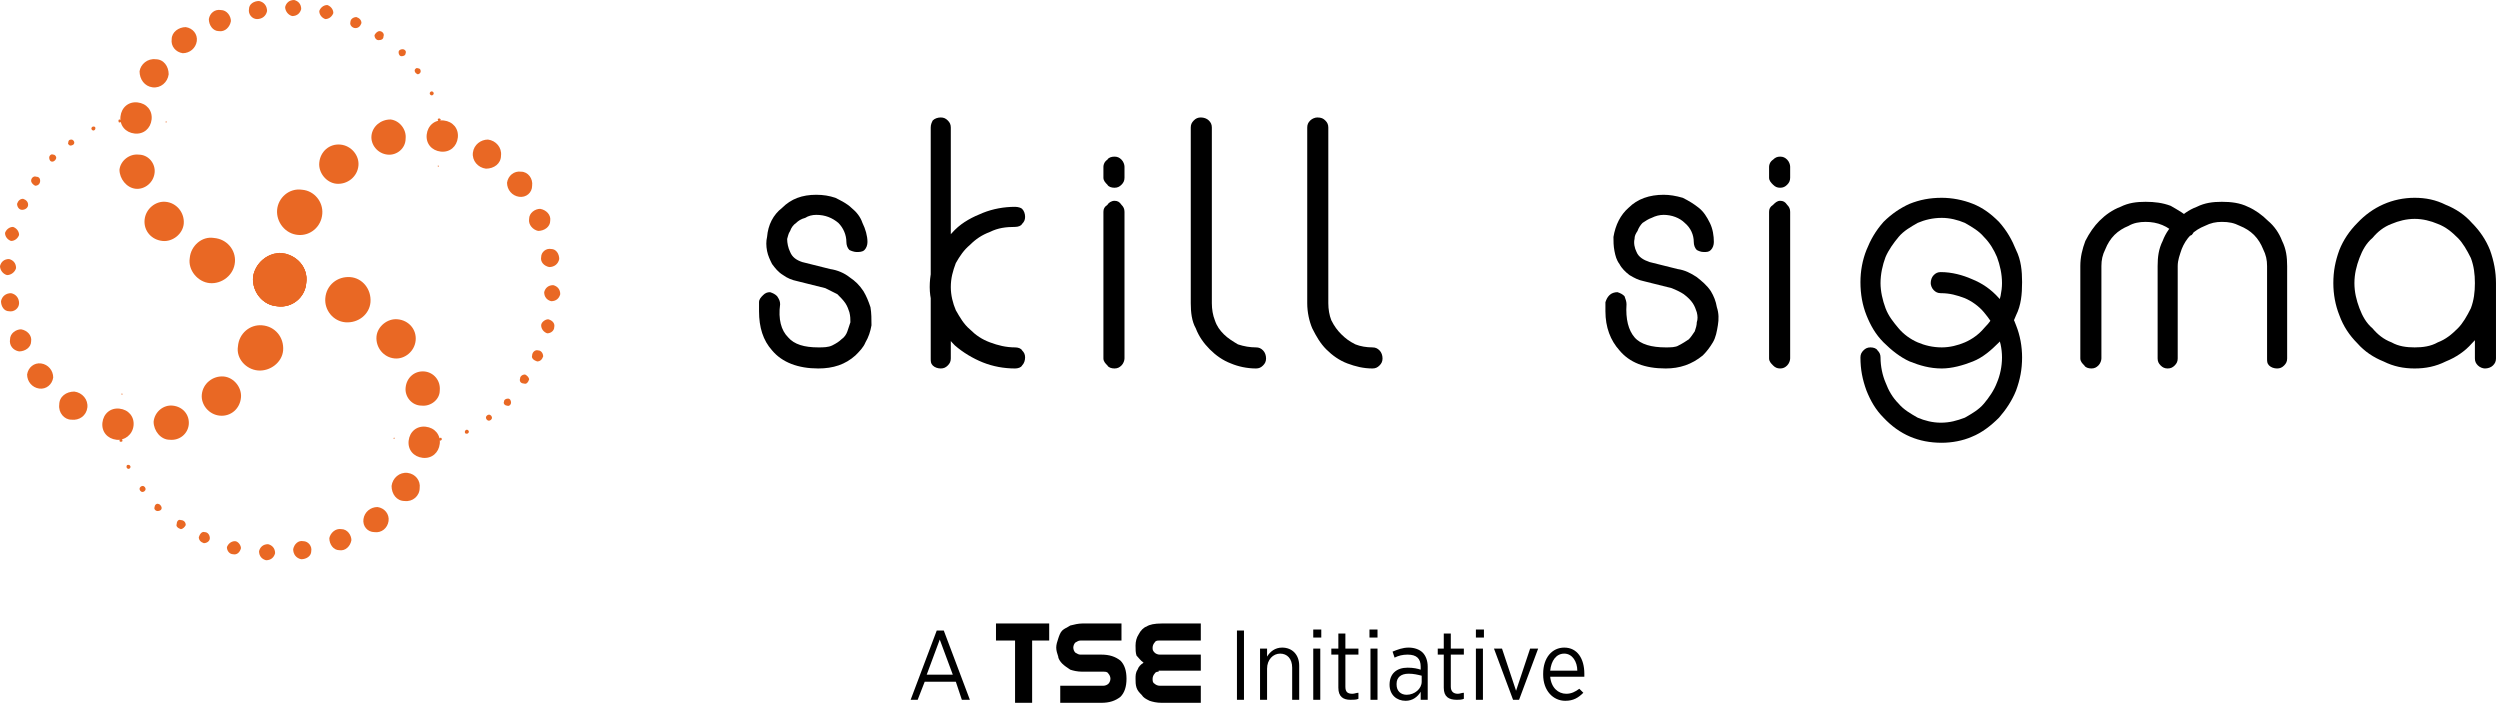 <svg width="249" height="70" viewBox="0 0 249 70" fill="none" xmlns="http://www.w3.org/2000/svg">
<g clip-path="url(#clip0_283_234)">
<path fill-rule="evenodd" clip-rule="evenodd" d="M 25.2 27.6 C 25.4 26.2 26.7 25.1 28.1 25.2 C 29.6 25.4 30.7 26.7 30.5 28.1 C 30.4 29.6 29.1 30.7 27.6 30.5 C 26.2 30.4 25.1 29.1 25.2 27.6 Z" fill="#e96824"/>
<path fill-rule="evenodd" clip-rule="evenodd" d="M 27.6 20.9 C 27.7 19.7 28.8 18.7 30.1 18.9 C 31.3 19 32.2 20.1 32.1 21.3 C 32 22.6 30.9 23.5 29.7 23.4 C 28.4 23.3 27.5 22.1 27.6 20.9 Z" fill="#e96824"/>
<path fill-rule="evenodd" clip-rule="evenodd" d="M 31.8 16.2 C 31.9 15.1 32.8 14.3 33.9 14.4 C 35 14.5 35.8 15.5 35.7 16.5 C 35.6 17.6 34.6 18.4 33.5 18.3 C 32.5 18.2 31.7 17.2 31.8 16.2 Z" fill="#e96824"/>
<path fill-rule="evenodd" clip-rule="evenodd" d="M 37 13.5 C 37.1 12.6 37.9 11.9 38.9 11.9 C 39.8 12 40.5 12.9 40.4 13.8 C 40.4 14.8 39.5 15.5 38.6 15.4 C 37.6 15.3 36.9 14.4 37 13.5 Z" fill="#e96824"/>
<path fill-rule="evenodd" clip-rule="evenodd" d="M 42.5 13.4 C 42.6 12.5 43.3 11.9 44.2 12 C 45.1 12.1 45.7 12.8 45.6 13.7 C 45.5 14.6 44.8 15.2 43.9 15.1 C 43 15 42.4 14.3 42.5 13.4 Z" fill="#e96824"/>
<path fill-rule="evenodd" clip-rule="evenodd" d="M 47.1 15.2 C 47.2 14.4 47.9 13.9 48.6 13.9 C 49.4 14 50 14.7 49.9 15.5 C 49.9 16.3 49.2 16.8 48.4 16.8 C 47.6 16.7 47 16 47.1 15.2 Z" fill="#e96824"/>
<path fill-rule="evenodd" clip-rule="evenodd" d="M 50.5 18.2 C 50.6 17.5 51.2 17 51.9 17.1 C 52.6 17.1 53.1 17.8 53 18.5 C 53 19.2 52.4 19.7 51.7 19.6 C 51 19.5 50.5 18.9 50.5 18.2 Z" fill="#e96824"/>
<path fill-rule="evenodd" clip-rule="evenodd" d="M 52.7 21.8 C 52.7 21.2 53.3 20.8 53.8 20.8 C 54.4 20.9 54.9 21.4 54.8 22 C 54.8 22.6 54.2 23 53.6 23 C 53.1 22.9 52.6 22.4 52.7 21.8 Z" fill="#e96824"/>
<path fill-rule="evenodd" clip-rule="evenodd" d="M 53.9 25.6 C 53.9 25.1 54.4 24.7 54.9 24.8 C 55.4 24.8 55.7 25.3 55.7 25.8 C 55.6 26.3 55.2 26.6 54.7 26.6 C 54.2 26.5 53.8 26.1 53.9 25.6 Z" fill="#e96824"/>
<path fill-rule="evenodd" clip-rule="evenodd" d="M 54.2 29.1 C 54.3 28.7 54.6 28.4 55.1 28.4 C 55.5 28.5 55.8 28.8 55.8 29.3 C 55.7 29.7 55.4 30 54.9 30 C 54.5 29.9 54.2 29.6 54.2 29.1 Z" fill="#e96824"/>
<path fill-rule="evenodd" clip-rule="evenodd" d="M 53.9 32.4 C 53.9 32.1 54.3 31.8 54.6 31.8 C 55 31.9 55.3 32.2 55.2 32.6 C 55.2 32.9 54.9 33.2 54.5 33.2 C 54.2 33.1 53.9 32.8 53.9 32.4 Z" fill="#e96824"/>
<path fill-rule="evenodd" clip-rule="evenodd" d="M 53 35.4 C 53 35.1 53.3 34.8 53.6 34.9 C 53.9 34.9 54.1 35.2 54.1 35.5 C 54 35.8 53.8 36 53.5 36 C 53.2 35.9 52.9 35.7 53 35.4 Z" fill="#e96824"/>
<path fill-rule="evenodd" clip-rule="evenodd" d="M 51.8 37.7 C 51.8 37.5 52 37.3 52.3 37.3 C 52.5 37.4 52.7 37.6 52.7 37.8 C 52.6 38.1 52.4 38.3 52.2 38.2 C 51.9 38.2 51.7 38 51.8 37.7 Z" fill="#e96824"/>
<path fill-rule="evenodd" clip-rule="evenodd" d="M 50.2 40 C 50.2 39.8 50.4 39.7 50.6 39.7 C 50.8 39.7 50.9 39.9 50.9 40.1 C 50.9 40.3 50.7 40.5 50.5 40.4 C 50.3 40.4 50.1 40.2 50.2 40 Z" fill="#e96824"/>
<path fill-rule="evenodd" clip-rule="evenodd" d="M 48.4 41.6 C 48.4 41.4 48.6 41.3 48.7 41.3 C 48.9 41.3 49 41.5 49 41.6 C 49 41.8 48.8 41.9 48.7 41.9 C 48.5 41.9 48.4 41.7 48.4 41.6 Z" fill="#e96824"/>
<path fill-rule="evenodd" clip-rule="evenodd" d="M 46.3 43 C 46.3 42.9 46.4 42.8 46.5 42.8 C 46.6 42.8 46.7 42.9 46.7 43 C 46.7 43.1 46.6 43.2 46.5 43.2 C 46.3 43.2 46.3 43.1 46.3 43 Z" fill="#e96824"/>
<path fill-rule="evenodd" clip-rule="evenodd" d="M 43.7 43.7 C 43.7 43.7 43.8 43.6 43.9 43.6 C 44 43.6 44 43.7 44 43.8 C 44 43.8 43.9 43.9 43.8 43.9 C 43.8 43.9 43.7 43.8 43.7 43.7 Z" fill="#e96824"/>
<path fill-rule="evenodd" clip-rule="evenodd" d="M 41.5 43.9 C 41.5 43.8 41.5 43.8 41.6 43.8 C 41.6 43.8 41.7 43.8 41.7 43.9 C 41.7 44 41.6 44 41.6 44 C 41.5 44 41.5 43.9 41.5 43.9 Z" fill="#e96824"/>
<path fill-rule="evenodd" clip-rule="evenodd" d="M 39.2 43.7 C 39.2 43.6 39.2 43.6 39.3 43.6 C 39.3 43.6 39.3 43.6 39.3 43.7 C 39.3 43.7 39.3 43.7 39.3 43.7 C 39.2 43.7 39.2 43.7 39.2 43.7 Z" fill="#e96824"/>
<path fill-rule="evenodd" clip-rule="evenodd" d="M 36.6 42.9 C 36.6 42.9 36.6 42.9 36.7 42.9 C 36.7 42.9 36.7 42.9 36.7 42.9 C 36.7 42.9 36.7 42.9 36.7 42.9 C 36.6 42.9 36.6 42.9 36.6 42.9 Z" fill="#e96824"/>
<path fill-rule="evenodd" clip-rule="evenodd" d="M 30.5 28.2 C 30.4 29.6 29.1 30.7 27.7 30.5 C 26.2 30.4 25.1 29.1 25.3 27.6 C 25.4 26.2 26.7 25.1 28.2 25.3 C 29.6 25.4 30.7 26.7 30.5 28.2 Z" fill="#e96824"/>
<path fill-rule="evenodd" clip-rule="evenodd" d="M 28.2 34.9 C 28.1 36.1 26.9 37 25.7 36.9 C 24.5 36.8 23.5 35.7 23.7 34.5 C 23.8 33.2 24.9 32.3 26.1 32.4 C 27.4 32.5 28.3 33.6 28.2 34.9 Z" fill="#e96824"/>
<path fill-rule="evenodd" clip-rule="evenodd" d="M 24 39.6 C 23.9 40.7 23 41.5 21.9 41.4 C 20.8 41.3 20 40.3 20.1 39.3 C 20.2 38.2 21.2 37.4 22.3 37.5 C 23.3 37.6 24.1 38.6 24 39.6 Z" fill="#e96824"/>
<path fill-rule="evenodd" clip-rule="evenodd" d="M 18.8 42.3 C 18.7 43.2 17.9 43.9 16.9 43.8 C 16 43.8 15.3 42.9 15.3 42 C 15.4 41 16.3 40.3 17.2 40.4 C 18.2 40.5 18.9 41.3 18.8 42.3 Z" fill="#e96824"/>
<path fill-rule="evenodd" clip-rule="evenodd" d="M 13.3 42.4 C 13.2 43.3 12.4 43.9 11.6 43.8 C 10.7 43.7 10.1 43 10.2 42.1 C 10.3 41.2 11 40.6 11.9 40.7 C 12.8 40.8 13.4 41.5 13.3 42.4 Z" fill="#e96824"/>
<path fill-rule="evenodd" clip-rule="evenodd" d="M 8.7 40.6 C 8.6 41.4 7.9 41.9 7.1 41.8 C 6.4 41.8 5.8 41.1 5.9 40.3 C 5.9 39.5 6.6 39 7.4 39 C 8.2 39.1 8.8 39.8 8.7 40.6 Z" fill="#e96824"/>
<path fill-rule="evenodd" clip-rule="evenodd" d="M 5.3 37.6 C 5.2 38.3 4.6 38.8 3.9 38.7 C 3.2 38.6 2.7 38 2.7 37.3 C 2.8 36.6 3.4 36.1 4.1 36.2 C 4.8 36.3 5.3 36.9 5.3 37.6 Z" fill="#e96824"/>
<path fill-rule="evenodd" clip-rule="evenodd" d="M 3.1 34 C 3.1 34.6 2.5 35 1.9 35 C 1.3 34.9 0.9 34.4 1 33.8 C 1 33.2 1.6 32.8 2.1 32.8 C 2.7 32.9 3.2 33.4 3.1 34 Z" fill="#e96824"/>
<path fill-rule="evenodd" clip-rule="evenodd" d="M 1.9 30.2 C 1.9 30.7 1.4 31.1 0.9 31 C 0.4 31 0.1 30.5 0.1 30 C 0.2 29.5 0.6 29.2 1.1 29.2 C 1.6 29.3 1.9 29.7 1.9 30.2 Z" fill="#e96824"/>
<path fill-rule="evenodd" clip-rule="evenodd" d="M 1.6 26.7 C 1.5 27.1 1.1 27.4 0.7 27.4 C 0.3 27.3 0 26.9 0 26.5 C 0.1 26.1 0.4 25.8 0.9 25.8 C 1.3 25.9 1.6 26.2 1.6 26.7 Z" fill="#e96824"/>
<path fill-rule="evenodd" clip-rule="evenodd" d="M 1.9 23.4 C 1.8 23.7 1.5 24 1.1 24 C 0.8 23.9 0.5 23.6 0.5 23.2 C 0.6 22.9 0.9 22.6 1.3 22.6 C 1.6 22.7 1.9 23 1.9 23.4 Z" fill="#e96824"/>
<path fill-rule="evenodd" clip-rule="evenodd" d="M 2.8 20.4 C 2.8 20.7 2.5 20.9 2.2 20.9 C 1.9 20.9 1.7 20.6 1.7 20.3 C 1.8 20 2 19.8 2.3 19.8 C 2.6 19.9 2.8 20.1 2.8 20.4 Z" fill="#e96824"/>
<path fill-rule="evenodd" clip-rule="evenodd" d="M 4 18 C 4 18.3 3.8 18.5 3.5 18.5 C 3.3 18.4 3.1 18.2 3.1 18 C 3.1 17.7 3.4 17.5 3.6 17.6 C 3.9 17.6 4 17.8 4 18 Z" fill="#e96824"/>
<path fill-rule="evenodd" clip-rule="evenodd" d="M 5.6 15.7 C 5.6 15.9 5.4 16.1 5.2 16.1 C 5 16.1 4.9 15.9 4.9 15.7 C 4.9 15.5 5.1 15.3 5.3 15.4 C 5.5 15.4 5.6 15.6 5.6 15.7 Z" fill="#e96824"/>
<path fill-rule="evenodd" clip-rule="evenodd" d="M 7.4 14.2 C 7.4 14.4 7.2 14.5 7 14.5 C 6.9 14.5 6.7 14.3 6.8 14.2 C 6.8 14 6.9 13.9 7.1 13.9 C 7.3 13.9 7.4 14.1 7.4 14.2 Z" fill="#e96824"/>
<path fill-rule="evenodd" clip-rule="evenodd" d="M 9.5 12.8 C 9.5 12.9 9.4 13 9.3 13 C 9.2 13 9.1 12.9 9.1 12.8 C 9.1 12.7 9.2 12.6 9.3 12.6 C 9.5 12.6 9.5 12.7 9.5 12.8 Z" fill="#e96824"/>
<path fill-rule="evenodd" clip-rule="evenodd" d="M 12.1 12.1 C 12.1 12.1 12 12.2 11.9 12.2 C 11.8 12.2 11.8 12.1 11.8 12 C 11.8 11.9 11.9 11.9 11.9 11.9 C 12 11.9 12.1 12 12.1 12.1 Z" fill="#e96824"/>
<path fill-rule="evenodd" clip-rule="evenodd" d="M 14.3 11.9 C 14.3 12 14.3 12 14.2 12 C 14.2 12 14.1 11.9 14.1 11.9 C 14.1 11.8 14.2 11.8 14.2 11.8 C 14.3 11.8 14.3 11.8 14.3 11.9 Z" fill="#e96824"/>
<path fill-rule="evenodd" clip-rule="evenodd" d="M 16.6 12.1 C 16.6 12.2 16.6 12.2 16.5 12.2 C 16.5 12.2 16.5 12.2 16.5 12.1 C 16.5 12.1 16.5 12.1 16.5 12.1 C 16.6 12.1 16.6 12.1 16.6 12.1 Z" fill="#e96824"/>
<path fill-rule="evenodd" clip-rule="evenodd" d="M 19.2 12.9 C 19.2 12.9 19.2 12.9 19.1 12.9 C 19.1 12.9 19.1 12.9 19.1 12.9 C 19.1 12.9 19.1 12.9 19.1 12.9 C 19.2 12.9 19.2 12.9 19.2 12.9 Z" fill="#e96824"/>
<path fill-rule="evenodd" clip-rule="evenodd" d="M 28.1 25.2 C 29.6 25.4 30.7 26.7 30.5 28.1 C 30.4 29.6 29.1 30.7 27.6 30.5 C 26.2 30.4 25.1 29.1 25.2 27.6 C 25.4 26.2 26.7 25.1 28.1 25.2 Z" fill="#e96824"/>
<path fill-rule="evenodd" clip-rule="evenodd" d="M 34.9 27.6 C 36.1 27.7 37 28.8 36.9 30.1 C 36.8 31.3 35.7 32.2 34.4 32.1 C 33.2 32 32.3 30.9 32.4 29.7 C 32.5 28.4 33.6 27.5 34.9 27.6 Z" fill="#e96824"/>
<path fill-rule="evenodd" clip-rule="evenodd" d="M 39.6 31.8 C 40.7 31.9 41.5 32.8 41.4 33.9 C 41.3 35 40.3 35.8 39.3 35.7 C 38.2 35.6 37.4 34.6 37.5 33.5 C 37.6 32.5 38.6 31.7 39.6 31.8 Z" fill="#e96824"/>
<path fill-rule="evenodd" clip-rule="evenodd" d="M 42.3 37 C 43.2 37.1 43.9 37.9 43.8 38.9 C 43.8 39.8 42.9 40.5 42 40.4 C 41 40.4 40.3 39.5 40.4 38.6 C 40.5 37.6 41.3 36.9 42.3 37 Z" fill="#e96824"/>
<path fill-rule="evenodd" clip-rule="evenodd" d="M 42.4 42.5 C 43.3 42.6 43.9 43.3 43.8 44.2 C 43.7 45.1 43 45.7 42.1 45.6 C 41.2 45.5 40.6 44.8 40.7 43.9 C 40.8 43 41.5 42.4 42.4 42.5 Z" fill="#e96824"/>
<path fill-rule="evenodd" clip-rule="evenodd" d="M 40.6 47.1 C 41.4 47.2 41.9 47.9 41.8 48.6 C 41.8 49.4 41.1 50 40.3 49.9 C 39.5 49.9 39 49.2 39 48.4 C 39.1 47.6 39.8 47 40.6 47.1 Z" fill="#e96824"/>
<path fill-rule="evenodd" clip-rule="evenodd" d="M 37.6 50.5 C 38.3 50.6 38.8 51.2 38.7 51.9 C 38.6 52.6 38 53.1 37.3 53 C 36.6 53 36.1 52.4 36.2 51.7 C 36.3 51 36.9 50.5 37.6 50.5 Z" fill="#e96824"/>
<path fill-rule="evenodd" clip-rule="evenodd" d="M 34 52.7 C 34.6 52.7 35 53.3 35 53.8 C 34.9 54.4 34.4 54.9 33.8 54.8 C 33.2 54.8 32.8 54.2 32.8 53.6 C 32.9 53.1 33.4 52.6 34 52.7 Z" fill="#e96824"/>
<path fill-rule="evenodd" clip-rule="evenodd" d="M 30.2 53.9 C 30.7 53.9 31.1 54.4 31 54.9 C 31 55.4 30.5 55.7 30 55.7 C 29.5 55.6 29.2 55.2 29.2 54.7 C 29.3 54.2 29.7 53.8 30.2 53.9 Z" fill="#e96824"/>
<path fill-rule="evenodd" clip-rule="evenodd" d="M 26.7 54.2 C 27.1 54.3 27.4 54.6 27.4 55.1 C 27.3 55.5 27 55.8 26.5 55.8 C 26.1 55.7 25.8 55.4 25.8 54.9 C 25.9 54.5 26.2 54.2 26.7 54.2 Z" fill="#e96824"/>
<path fill-rule="evenodd" clip-rule="evenodd" d="M 23.4 53.9 C 23.7 53.9 24 54.3 24 54.6 C 23.9 55 23.6 55.3 23.2 55.2 C 22.9 55.2 22.6 54.9 22.6 54.5 C 22.7 54.2 23 53.9 23.4 53.9 Z" fill="#e96824"/>
<path fill-rule="evenodd" clip-rule="evenodd" d="M 20.4 53 C 20.7 53 20.9 53.3 20.9 53.6 C 20.9 53.9 20.6 54.1 20.3 54.1 C 20 54 19.8 53.8 19.8 53.5 C 19.9 53.2 20.1 52.9 20.4 53 Z" fill="#e96824"/>
<path fill-rule="evenodd" clip-rule="evenodd" d="M 18 51.8 C 18.3 51.8 18.5 52 18.5 52.3 C 18.4 52.5 18.2 52.7 18 52.7 C 17.7 52.6 17.5 52.4 17.6 52.2 C 17.6 51.9 17.8 51.7 18 51.8 Z" fill="#e96824"/>
<path fill-rule="evenodd" clip-rule="evenodd" d="M 15.8 50.2 C 15.9 50.2 16.1 50.4 16.1 50.6 C 16.1 50.8 15.9 50.9 15.7 50.9 C 15.5 50.9 15.3 50.7 15.4 50.5 C 15.4 50.3 15.6 50.1 15.8 50.2 Z" fill="#e96824"/>
<path fill-rule="evenodd" clip-rule="evenodd" d="M 14.2 48.4 C 14.4 48.4 14.5 48.6 14.5 48.7 C 14.5 48.9 14.3 49 14.2 49 C 14 49 13.9 48.8 13.9 48.7 C 13.9 48.5 14.1 48.4 14.2 48.4 Z" fill="#e96824"/>
<path fill-rule="evenodd" clip-rule="evenodd" d="M 12.8 46.3 C 12.9 46.3 13 46.4 13 46.5 C 13 46.6 12.9 46.7 12.8 46.7 C 12.7 46.7 12.6 46.6 12.6 46.5 C 12.6 46.3 12.7 46.3 12.8 46.3 Z" fill="#e96824"/>
<path fill-rule="evenodd" clip-rule="evenodd" d="M 12.1 43.7 C 12.1 43.7 12.2 43.8 12.2 43.9 C 12.2 44 12.1 44 12 44 C 11.9 44 11.9 43.9 11.9 43.8 C 11.9 43.8 12 43.7 12.1 43.7 Z" fill="#e96824"/>
<path fill-rule="evenodd" clip-rule="evenodd" d="M 11.9 41.5 C 11.9 41.5 12 41.5 12 41.6 C 12 41.6 11.9 41.7 11.9 41.7 C 11.8 41.7 11.8 41.6 11.8 41.6 C 11.8 41.5 11.8 41.5 11.9 41.5 Z" fill="#e96824"/>
<path fill-rule="evenodd" clip-rule="evenodd" d="M 12.1 39.2 C 12.2 39.2 12.2 39.2 12.2 39.3 C 12.2 39.3 12.2 39.3 12.1 39.3 C 12.1 39.3 12.1 39.3 12.1 39.3 C 12.1 39.2 12.1 39.2 12.1 39.2 Z" fill="#e96824"/>
<path fill-rule="evenodd" clip-rule="evenodd" d="M 12.9 36.6 C 12.9 36.6 12.9 36.6 12.9 36.7 C 12.9 36.7 12.9 36.7 12.9 36.7 C 12.9 36.7 12.9 36.7 12.9 36.7 C 12.9 36.6 12.9 36.6 12.9 36.6 Z" fill="#e96824"/>
<path fill-rule="evenodd" clip-rule="evenodd" d="M 27.6 30.5 C 26.2 30.4 25.1 29.1 25.2 27.6 C 25.4 26.2 26.7 25.1 28.1 25.3 C 29.6 25.4 30.7 26.7 30.5 28.2 C 30.4 29.6 29.1 30.7 27.6 30.5 Z" fill="#e96824"/>
<path fill-rule="evenodd" clip-rule="evenodd" d="M 20.9 28.2 C 19.7 28.1 18.7 26.9 18.9 25.7 C 19 24.5 20.1 23.5 21.3 23.7 C 22.6 23.8 23.5 24.9 23.4 26.1 C 23.3 27.4 22.1 28.3 20.9 28.2 Z" fill="#e96824"/>
<path fill-rule="evenodd" clip-rule="evenodd" d="M 16.2 24 C 15.1 23.9 14.3 23 14.4 21.9 C 14.5 20.8 15.5 20 16.5 20.1 C 17.6 20.2 18.4 21.2 18.3 22.3 C 18.2 23.3 17.2 24.1 16.2 24 Z" fill="#e96824"/>
<path fill-rule="evenodd" clip-rule="evenodd" d="M 13.5 18.8 C 12.6 18.7 11.9 17.8 11.9 16.9 C 12 16 12.9 15.3 13.8 15.4 C 14.8 15.4 15.5 16.3 15.4 17.2 C 15.3 18.2 14.4 18.9 13.5 18.8 Z" fill="#e96824"/>
<path fill-rule="evenodd" clip-rule="evenodd" d="M 13.4 13.3 C 12.5 13.2 11.9 12.5 12 11.6 C 12.1 10.7 12.8 10.1 13.7 10.2 C 14.6 10.3 15.2 11 15.1 11.9 C 15 12.8 14.3 13.4 13.4 13.3 Z" fill="#e96824"/>
<path fill-rule="evenodd" clip-rule="evenodd" d="M 15.2 8.7 C 14.4 8.6 13.9 7.9 13.9 7.1 C 14 6.4 14.7 5.8 15.5 5.9 C 16.3 5.9 16.8 6.6 16.8 7.4 C 16.7 8.2 16 8.8 15.2 8.7 Z" fill="#e96824"/>
<path fill-rule="evenodd" clip-rule="evenodd" d="M 18.2 5.3 C 17.5 5.2 17 4.6 17.1 3.9 C 17.1 3.2 17.8 2.7 18.5 2.7 C 19.2 2.8 19.7 3.4 19.6 4.1 C 19.5 4.8 18.9 5.3 18.2 5.3 Z" fill="#e96824"/>
<path fill-rule="evenodd" clip-rule="evenodd" d="M 21.8 3.1 C 21.2 3.1 20.8 2.5 20.8 1.9 C 20.9 1.3 21.4 0.9 22 1 C 22.6 1 23 1.6 23 2.1 C 22.9 2.7 22.4 3.2 21.8 3.1 Z" fill="#e96824"/>
<path fill-rule="evenodd" clip-rule="evenodd" d="M 25.6 1.9 C 25.1 1.9 24.7 1.4 24.8 0.9 C 24.8 0.4 25.3 0.1 25.8 0.1 C 26.3 0.2 26.6 0.6 26.6 1.1 C 26.5 1.6 26.1 1.9 25.6 1.9 Z" fill="#e96824"/>
<path fill-rule="evenodd" clip-rule="evenodd" d="M 29.1 1.6 C 28.7 1.5 28.4 1.1 28.4 0.7 C 28.5 0.3 28.8 0 29.3 0 C 29.7 0.1 30 0.4 30 0.9 C 29.9 1.3 29.6 1.6 29.1 1.6 Z" fill="#e96824"/>
<path fill-rule="evenodd" clip-rule="evenodd" d="M 32.4 1.9 C 32.1 1.8 31.8 1.5 31.8 1.1 C 31.9 0.8 32.2 0.5 32.6 0.5 C 32.9 0.6 33.2 0.9 33.2 1.3 C 33.1 1.6 32.8 1.9 32.4 1.9 Z" fill="#e96824"/>
<path fill-rule="evenodd" clip-rule="evenodd" d="M 35.4 2.8 C 35.1 2.8 34.8 2.5 34.9 2.2 C 34.9 1.9 35.2 1.7 35.5 1.7 C 35.8 1.8 36 2 36 2.3 C 35.9 2.6 35.7 2.8 35.4 2.8 Z" fill="#e96824"/>
<path fill-rule="evenodd" clip-rule="evenodd" d="M 37.7 4 C 37.5 4 37.3 3.8 37.3 3.5 C 37.4 3.3 37.6 3.1 37.8 3.1 C 38.1 3.1 38.3 3.4 38.2 3.6 C 38.2 3.9 38 4 37.7 4 Z" fill="#e96824"/>
<path fill-rule="evenodd" clip-rule="evenodd" d="M 40 5.6 C 39.8 5.6 39.7 5.4 39.7 5.2 C 39.7 5 39.9 4.9 40.1 4.9 C 40.3 4.9 40.5 5.1 40.4 5.3 C 40.4 5.5 40.2 5.6 40 5.6 Z" fill="#e96824"/>
<path fill-rule="evenodd" clip-rule="evenodd" d="M 41.6 7.4 C 41.4 7.3 41.3 7.2 41.3 7 C 41.3 6.9 41.5 6.7 41.6 6.8 C 41.8 6.8 41.9 6.9 41.9 7.1 C 41.9 7.3 41.7 7.4 41.6 7.4 Z" fill="#e96824"/>
<path fill-rule="evenodd" clip-rule="evenodd" d="M 43 9.5 C 42.9 9.5 42.8 9.4 42.8 9.3 C 42.8 9.2 42.9 9.1 43 9.1 C 43.1 9.1 43.2 9.2 43.2 9.3 C 43.2 9.4 43.1 9.5 43 9.5 Z" fill="#e96824"/>
<path fill-rule="evenodd" clip-rule="evenodd" d="M 43.7 12.1 C 43.7 12.1 43.6 12 43.6 11.9 C 43.6 11.8 43.7 11.8 43.8 11.8 C 43.8 11.8 43.9 11.9 43.9 11.9 C 43.9 12 43.8 12.1 43.7 12.1 Z" fill="#e96824"/>
<path fill-rule="evenodd" clip-rule="evenodd" d="M 43.9 14.3 C 43.8 14.3 43.8 14.3 43.8 14.2 C 43.8 14.2 43.8 14.1 43.9 14.1 C 44 14.1 44 14.2 44 14.2 C 44 14.3 43.9 14.3 43.9 14.3 Z" fill="#e96824"/>
<path fill-rule="evenodd" clip-rule="evenodd" d="M 43.7 16.6 C 43.6 16.6 43.6 16.6 43.6 16.5 C 43.6 16.5 43.6 16.5 43.7 16.5 C 43.7 16.5 43.7 16.5 43.7 16.5 C 43.7 16.6 43.7 16.6 43.7 16.6 Z" fill="#e96824"/>
<path fill-rule="evenodd" clip-rule="evenodd" d="M 42.9 19.2 C 42.9 19.2 42.9 19.2 42.9 19.1 C 42.9 19.1 42.9 19.1 42.9 19.1 C 42.9 19.1 42.9 19.1 42.9 19.1 C 42.9 19.2 42.9 19.2 42.9 19.2 Z" fill="#e96824"/>
<path d="M 81.5 36.7 C 79.5 36.7 77.9 36.1 76.9 34.9 C 76 33.9 75.6 32.6 75.6 31 C 75.6 30.8 75.6 30.7 75.6 30.5 C 75.6 30.4 75.6 30.3 75.6 30.1 C 75.6 29.8 75.8 29.6 76 29.4 C 76.2 29.2 76.4 29.1 76.7 29.1 C 77 29.2 77.2 29.3 77.4 29.5 C 77.6 29.8 77.7 30 77.7 30.3 C 77.5 31.8 77.8 32.9 78.5 33.6 C 79.1 34.3 80.1 34.6 81.5 34.6 C 82 34.6 82.5 34.6 82.9 34.4 C 83.3 34.2 83.6 34 83.8 33.8 C 84.1 33.6 84.3 33.3 84.4 33 C 84.5 32.7 84.6 32.4 84.7 32.1 C 84.7 31.8 84.7 31.5 84.6 31.1 C 84.5 30.8 84.4 30.5 84.2 30.2 C 84 29.9 83.7 29.6 83.4 29.3 C 83 29.1 82.6 28.9 82.2 28.7 L 79.4 28 C 78.9 27.9 78.4 27.7 78 27.4 C 77.5 27.1 77.2 26.7 76.9 26.3 V 26.3 C 76.7 25.9 76.5 25.5 76.4 25 C 76.3 24.5 76.3 24 76.4 23.6 C 76.5 22.4 77 21.4 77.9 20.7 C 78.8 19.8 79.9 19.4 81.3 19.4 C 82 19.4 82.6 19.5 83.2 19.7 C 83.8 20 84.4 20.3 84.8 20.7 C 85.3 21.1 85.7 21.6 85.9 22.2 C 86.2 22.8 86.4 23.5 86.4 24.1 C 86.4 24.4 86.3 24.7 86.1 24.9 C 85.9 25.1 85.6 25.1 85.3 25.1 C 85.1 25.1 84.8 25 84.6 24.9 C 84.4 24.7 84.3 24.4 84.3 24.1 C 84.3 23.4 84 22.7 83.5 22.2 C 82.9 21.7 82.2 21.4 81.3 21.4 C 80.9 21.4 80.5 21.5 80.2 21.7 C 79.8 21.8 79.5 22 79.3 22.2 C 79 22.4 78.8 22.7 78.7 23 C 78.5 23.3 78.5 23.5 78.4 23.8 C 78.4 24.2 78.5 24.7 78.7 25.1 C 78.9 25.6 79.3 25.9 79.9 26.1 L 82.7 26.8 C 83.4 26.9 84.1 27.2 84.6 27.6 C 85.2 28 85.6 28.4 86 29 C 86.3 29.5 86.5 30 86.7 30.6 C 86.8 31.2 86.8 31.8 86.8 32.4 C 86.7 33 86.5 33.6 86.2 34.1 C 86 34.6 85.6 35 85.2 35.4 C 84.2 36.3 83 36.7 81.5 36.7 Z" fill="#000000"/>
<path d="M 93.7 36.7 C 93.4 36.7 93.1 36.6 92.9 36.4 C 92.7 36.2 92.7 36 92.7 35.7 V 12.7 C 92.7 12.4 92.8 12.2 92.9 12 C 93.1 11.8 93.4 11.7 93.7 11.7 C 94 11.7 94.2 11.8 94.4 12 C 94.6 12.2 94.7 12.4 94.7 12.7 V 35.7 C 94.7 36 94.6 36.2 94.4 36.4 C 94.2 36.6 94 36.7 93.7 36.7 Z M 101.1 36.7 C 100 36.7 98.9 36.5 97.9 36.1 C 96.9 35.7 95.9 35.1 95.1 34.4 C 94.3 33.6 93.7 32.7 93.3 31.7 C 92.9 30.7 92.6 29.7 92.6 28.6 C 92.6 27.5 92.8 26.5 93.3 25.5 C 93.7 24.6 94.3 23.7 95.1 22.9 C 95.9 22.1 96.9 21.6 97.9 21.2 C 98.9 20.8 100 20.6 101.1 20.6 C 101.4 20.6 101.7 20.7 101.8 20.8 C 102 21 102.1 21.3 102.1 21.6 C 102.1 21.9 102 22.1 101.8 22.3 C 101.7 22.5 101.4 22.6 101.1 22.6 C 100.2 22.6 99.4 22.7 98.6 23.1 C 97.8 23.4 97.2 23.8 96.6 24.4 C 96 24.9 95.6 25.5 95.2 26.2 C 94.9 27 94.7 27.7 94.7 28.6 C 94.7 29.4 94.9 30.2 95.2 30.9 C 95.6 31.6 96 32.3 96.6 32.8 C 97.2 33.4 97.8 33.8 98.6 34.1 C 99.4 34.4 100.2 34.6 101.1 34.6 C 101.4 34.6 101.7 34.7 101.8 34.9 C 102 35.1 102.1 35.3 102.1 35.6 C 102.1 35.9 102 36.2 101.8 36.4 C 101.7 36.6 101.4 36.7 101.1 36.7 Z" fill="#000000"/>
<path d="M 111 18.7 C 110.7 18.7 110.4 18.6 110.3 18.4 C 110.1 18.2 109.9 18 109.9 17.7 V 16.6 C 109.9 16.4 110 16.1 110.3 15.9 C 110.4 15.7 110.7 15.6 111 15.6 C 111.3 15.6 111.5 15.7 111.7 15.9 C 111.9 16.1 112 16.4 112 16.6 V 17.7 C 112 18 111.9 18.2 111.7 18.4 C 111.5 18.6 111.3 18.7 111 18.7 Z M 111 36.7 C 110.7 36.7 110.4 36.6 110.3 36.4 C 110.1 36.2 109.9 36 109.9 35.7 V 21.1 C 109.9 20.8 110 20.6 110.3 20.4 C 110.4 20.2 110.7 20 111 20 C 111.3 20 111.5 20.1 111.7 20.4 C 111.9 20.6 112 20.8 112 21.1 V 35.7 C 112 35.9 111.9 36.2 111.7 36.4 C 111.5 36.6 111.3 36.7 111 36.7 Z" fill="#000000"/>
<path d="M 125.1 36.7 C 124.2 36.7 123.3 36.5 122.6 36.2 C 121.8 35.9 121.1 35.4 120.5 34.8 C 119.9 34.2 119.4 33.5 119.1 32.7 C 118.7 32 118.6 31.1 118.6 30.2 V 12.7 C 118.6 12.4 118.7 12.2 118.9 12 C 119.1 11.8 119.3 11.7 119.6 11.7 C 119.9 11.7 120.2 11.8 120.4 12 C 120.6 12.2 120.7 12.4 120.7 12.7 V 30.2 C 120.7 30.8 120.8 31.4 121 31.9 C 121.2 32.5 121.5 32.9 121.9 33.3 C 122.3 33.7 122.8 34 123.3 34.3 C 123.9 34.5 124.5 34.6 125.1 34.6 C 125.4 34.6 125.6 34.7 125.8 34.9 C 126 35.1 126.1 35.4 126.1 35.7 C 126.1 36 126 36.2 125.8 36.4 C 125.6 36.6 125.4 36.7 125.1 36.7 Z" fill="#000000"/>
<path d="M 136.7 36.7 C 135.8 36.7 135 36.5 134.2 36.2 C 133.4 35.9 132.7 35.4 132.1 34.8 C 131.5 34.2 131.1 33.5 130.7 32.7 C 130.4 32 130.2 31.1 130.2 30.2 V 12.7 C 130.2 12.4 130.3 12.2 130.5 12 C 130.7 11.8 131 11.7 131.2 11.7 C 131.6 11.7 131.8 11.8 132 12 C 132.2 12.2 132.3 12.4 132.3 12.7 V 30.2 C 132.3 30.8 132.4 31.4 132.6 31.9 C 132.9 32.5 133.2 32.9 133.6 33.3 C 134 33.7 134.4 34 135 34.3 C 135.5 34.5 136.1 34.6 136.7 34.6 C 137 34.6 137.2 34.7 137.4 34.9 C 137.6 35.1 137.7 35.4 137.7 35.7 C 137.7 36 137.6 36.2 137.4 36.4 C 137.2 36.6 137 36.7 136.7 36.7 Z" fill="#000000"/>
<path d="M 165.9 36.7 C 163.8 36.7 162.3 36.1 161.3 34.9 C 160.4 33.9 159.9 32.6 159.9 31 C 159.9 30.8 159.9 30.7 159.9 30.5 C 159.9 30.4 159.9 30.3 159.9 30.1 C 160 29.8 160.1 29.6 160.3 29.4 C 160.5 29.2 160.8 29.1 161.1 29.1 C 161.4 29.2 161.6 29.3 161.8 29.5 C 161.9 29.8 162 30 162 30.3 C 161.9 31.8 162.2 32.9 162.8 33.6 C 163.4 34.3 164.5 34.6 165.9 34.6 C 166.4 34.6 166.9 34.6 167.2 34.4 C 167.6 34.2 167.9 34 168.2 33.8 C 168.4 33.6 168.6 33.3 168.8 33 C 168.9 32.7 169 32.4 169 32.1 C 169.1 31.8 169.1 31.5 169 31.1 C 168.9 30.8 168.8 30.5 168.6 30.2 C 168.4 29.9 168.1 29.6 167.7 29.3 C 167.4 29.1 167 28.9 166.5 28.7 L 163.7 28 C 163.2 27.9 162.8 27.7 162.3 27.4 C 161.9 27.1 161.5 26.7 161.3 26.3 V 26.3 C 161 25.9 160.9 25.5 160.8 25 C 160.7 24.5 160.7 24 160.7 23.6 C 160.9 22.4 161.4 21.4 162.2 20.7 C 163.1 19.8 164.3 19.4 165.7 19.4 C 166.3 19.4 166.9 19.5 167.6 19.7 C 168.2 20 168.7 20.3 169.2 20.7 C 169.7 21.1 170 21.6 170.3 22.2 C 170.6 22.8 170.7 23.5 170.7 24.1 C 170.7 24.4 170.6 24.7 170.4 24.9 C 170.2 25.1 170 25.1 169.7 25.1 C 169.4 25.1 169.2 25 169 24.9 C 168.8 24.7 168.7 24.4 168.7 24.1 C 168.7 23.4 168.4 22.7 167.8 22.2 C 167.3 21.7 166.5 21.4 165.7 21.4 C 165.3 21.4 164.9 21.5 164.5 21.7 C 164.2 21.8 163.9 22 163.6 22.2 C 163.4 22.4 163.2 22.7 163.1 23 C 162.9 23.3 162.8 23.5 162.8 23.8 C 162.7 24.2 162.8 24.7 163 25.1 C 163.2 25.6 163.7 25.9 164.3 26.1 L 167.1 26.8 C 167.8 26.9 168.4 27.2 169 27.6 C 169.5 28 170 28.4 170.4 29 C 170.7 29.5 170.9 30 171 30.6 C 171.2 31.2 171.2 31.8 171.1 32.4 C 171 33 170.9 33.6 170.6 34.1 C 170.3 34.6 170 35 169.6 35.4 C 168.5 36.3 167.3 36.7 165.9 36.7 Z" fill="#000000"/>
<path d="M 177.3 18.7 C 177 18.7 176.8 18.6 176.6 18.4 C 176.4 18.2 176.2 18 176.2 17.7 V 16.6 C 176.2 16.4 176.3 16.1 176.6 15.9 C 176.8 15.7 177 15.6 177.3 15.6 C 177.6 15.6 177.8 15.7 178 15.9 C 178.2 16.1 178.3 16.4 178.3 16.6 V 17.7 C 178.3 18 178.2 18.2 178 18.4 C 177.8 18.6 177.6 18.7 177.3 18.7 Z M 177.3 36.7 C 177 36.7 176.8 36.6 176.6 36.4 C 176.4 36.2 176.2 36 176.2 35.7 V 21.1 C 176.2 20.8 176.3 20.6 176.6 20.4 C 176.8 20.2 177 20 177.3 20 C 177.6 20 177.8 20.1 178 20.4 C 178.2 20.6 178.3 20.8 178.3 21.1 V 35.7 C 178.3 35.9 178.2 36.2 178 36.4 C 177.8 36.6 177.6 36.7 177.3 36.7 Z" fill="#000000"/>
<path d="M 193.4 44.1 C 191.1 44.1 189.2 43.3 187.6 41.6 C 186.8 40.8 186.3 39.9 185.9 38.9 C 185.5 37.8 185.3 36.8 185.3 35.6 C 185.3 35.3 185.4 35.1 185.6 34.9 C 185.8 34.7 186 34.6 186.3 34.6 C 186.6 34.6 186.9 34.7 187 34.9 C 187.2 35.1 187.3 35.3 187.3 35.6 C 187.3 36.5 187.5 37.4 187.8 38.1 C 188.1 38.9 188.5 39.6 189.1 40.2 C 189.6 40.8 190.3 41.2 191 41.6 C 191.7 41.9 192.5 42.1 193.3 42.1 C 194.2 42.1 194.9 41.9 195.7 41.6 C 196.4 41.2 197.1 40.8 197.6 40.2 C 198.1 39.6 198.6 38.9 198.9 38.1 C 199.2 37.4 199.4 36.5 199.4 35.6 C 199.4 34.7 199.2 33.9 198.9 33.1 C 198.6 32.4 198.1 31.7 197.6 31.1 C 197.1 30.5 196.4 30 195.7 29.7 C 194.9 29.4 194.2 29.2 193.3 29.2 C 193 29.2 192.8 29.1 192.6 28.9 C 192.4 28.7 192.3 28.4 192.3 28.2 C 192.3 27.9 192.4 27.6 192.6 27.4 C 192.8 27.2 193 27.1 193.3 27.1 C 194.4 27.1 195.5 27.4 196.4 27.8 C 197.4 28.2 198.3 28.8 199.1 29.7 C 199.8 30.4 200.4 31.3 200.8 32.4 C 201.2 33.4 201.4 34.5 201.4 35.6 C 201.4 36.8 201.2 37.8 200.8 38.9 C 200.4 39.9 199.8 40.8 199.1 41.6 C 198.3 42.4 197.4 43.1 196.4 43.5 C 195.5 43.9 194.4 44.1 193.4 44.1 Z M 193.4 21.7 C 192.5 21.7 191.7 21.9 191 22.2 C 190.3 22.6 189.6 23 189.1 23.6 C 188.6 24.2 188.1 24.9 187.8 25.6 C 187.5 26.4 187.3 27.3 187.3 28.2 C 187.3 29 187.5 29.9 187.8 30.7 C 188.1 31.5 188.6 32.1 189.1 32.7 C 189.6 33.3 190.3 33.8 191 34.1 C 191.7 34.4 192.5 34.6 193.4 34.6 C 194.2 34.6 195 34.4 195.7 34.1 C 196.4 33.8 197.1 33.3 197.6 32.7 C 198.2 32.1 198.6 31.5 198.9 30.7 C 199.2 29.9 199.4 29 199.4 28.2 C 199.4 27.3 199.2 26.4 198.9 25.6 C 198.6 24.9 198.2 24.2 197.6 23.6 C 197.1 23 196.4 22.6 195.7 22.2 C 195 21.9 194.2 21.7 193.4 21.7 Z M 193.4 36.7 C 192.2 36.7 191.2 36.4 190.2 36 C 189.3 35.6 188.4 34.9 187.6 34.1 C 186.8 33.3 186.3 32.4 185.9 31.4 C 185.5 30.4 185.3 29.3 185.3 28.1 C 185.3 27 185.5 25.9 185.9 24.9 C 186.3 23.9 186.8 23 187.6 22.1 C 188.4 21.3 189.3 20.7 190.2 20.3 C 191.2 19.9 192.2 19.7 193.4 19.7 C 194.4 19.7 195.5 19.9 196.5 20.3 C 197.5 20.7 198.3 21.3 199.1 22.1 C 199.9 23 200.4 23.9 200.8 24.9 C 201.3 25.9 201.4 27 201.4 28.1 C 201.4 29.3 201.3 30.4 200.8 31.4 C 200.4 32.4 199.9 33.3 199.1 34.1 C 198.3 34.9 197.5 35.6 196.5 36 C 195.5 36.4 194.4 36.7 193.4 36.7 Z" fill="#000000"/>
<path d="M 226.8 36.7 C 226.5 36.7 226.2 36.6 226 36.4 C 225.8 36.2 225.8 36 225.8 35.7 V 26.5 C 225.8 25.9 225.7 25.4 225.4 24.8 C 225.2 24.3 224.9 23.8 224.5 23.4 C 224.1 23 223.6 22.7 223.1 22.5 C 222.5 22.2 222 22.1 221.3 22.1 C 220.7 22.1 220.2 22.2 219.6 22.5 C 219.1 22.7 218.6 23 218.2 23.4 C 217.8 23.8 217.5 24.3 217.3 24.8 C 217.1 25.4 216.9 25.9 216.9 26.5 V 35.7 C 216.9 36 216.8 36.2 216.6 36.4 C 216.4 36.6 216.2 36.7 215.9 36.7 C 215.6 36.7 215.4 36.6 215.2 36.4 C 215 36.2 214.9 36 214.9 35.7 V 26.5 C 214.9 25.6 215 24.8 215.4 24 C 215.7 23.2 216.2 22.5 216.8 22 C 217.3 21.4 218 20.9 218.8 20.6 C 219.6 20.2 220.4 20.1 221.3 20.1 C 222.2 20.1 223.1 20.2 223.9 20.6 C 224.6 20.9 225.3 21.4 225.9 22 C 226.5 22.5 227 23.2 227.3 24 C 227.7 24.8 227.8 25.6 227.8 26.5 V 35.7 C 227.8 36 227.7 36.2 227.5 36.4 C 227.3 36.6 227.1 36.7 226.8 36.7 Z M 208.3 36.7 C 208 36.7 207.7 36.6 207.6 36.4 C 207.4 36.2 207.2 36 207.2 35.7 V 26.5 C 207.2 25.6 207.4 24.8 207.7 24 C 208.1 23.2 208.6 22.5 209.1 22 C 209.7 21.4 210.4 20.9 211.2 20.6 C 212 20.2 212.8 20.1 213.7 20.1 C 214.6 20.1 215.4 20.2 216.2 20.5 C 216.9 20.9 217.6 21.3 218.3 21.9 C 218.5 22.1 218.6 22.4 218.6 22.6 C 218.6 22.9 218.5 23.2 218.3 23.4 C 218.1 23.5 217.9 23.6 217.6 23.6 C 217.3 23.7 217 23.6 216.8 23.4 C 215.9 22.5 214.9 22.1 213.7 22.1 C 213.1 22.1 212.5 22.2 212 22.5 C 211.5 22.7 211 23 210.6 23.4 C 210.2 23.8 209.9 24.3 209.7 24.8 C 209.4 25.4 209.3 25.9 209.3 26.5 V 35.7 C 209.3 35.9 209.2 36.2 209 36.4 C 208.8 36.6 208.6 36.7 208.3 36.7 Z" fill="#000000"/>
<path d="M 247.5 36.7 C 247.3 36.7 247 36.6 246.8 36.4 C 246.6 36.2 246.5 36 246.5 35.7 V 28.2 C 246.5 27.9 246.6 27.7 246.8 27.5 C 247 27.3 247.3 27.2 247.5 27.2 C 247.8 27.2 248.1 27.3 248.3 27.5 C 248.5 27.7 248.6 27.9 248.6 28.2 V 35.7 C 248.6 36 248.5 36.2 248.3 36.4 C 248.1 36.6 247.8 36.7 247.5 36.7 Z M 240.5 21.8 C 239.7 21.8 238.9 22 238.2 22.3 C 237.4 22.6 236.8 23.1 236.3 23.7 C 235.7 24.2 235.3 24.9 235 25.7 C 234.7 26.5 234.5 27.3 234.5 28.2 C 234.5 29.1 234.7 29.9 235 30.7 C 235.3 31.5 235.7 32.2 236.3 32.7 C 236.8 33.3 237.4 33.8 238.2 34.1 C 238.9 34.5 239.7 34.6 240.5 34.6 C 241.3 34.6 242.1 34.5 242.8 34.1 C 243.6 33.8 244.2 33.3 244.8 32.7 C 245.3 32.2 245.7 31.5 246.1 30.7 C 246.4 29.9 246.5 29.1 246.5 28.2 C 246.5 27.3 246.4 26.5 246.1 25.7 C 245.7 24.9 245.3 24.2 244.8 23.7 C 244.2 23.1 243.6 22.6 242.8 22.3 C 242.1 22 241.3 21.8 240.5 21.8 Z M 240.5 36.7 C 239.4 36.7 238.4 36.5 237.4 36 C 236.4 35.6 235.5 35 234.8 34.2 H 234.8 C 234 33.4 233.4 32.5 233 31.4 C 232.6 30.4 232.4 29.3 232.4 28.2 C 232.4 27 232.6 26 233 24.9 C 233.4 23.9 234 23 234.8 22.2 C 236.3 20.6 238.3 19.7 240.5 19.7 C 241.6 19.7 242.6 19.9 243.6 20.4 C 244.6 20.8 245.5 21.4 246.2 22.2 C 247 23 247.6 23.9 248 24.9 C 248.4 26 248.6 27.1 248.6 28.2 C 248.6 29.3 248.4 30.4 248 31.4 C 247.6 32.5 247 33.4 246.2 34.2 C 245.5 35 244.6 35.6 243.6 36 C 242.6 36.5 241.6 36.7 240.5 36.7 Z" fill="#000000"/>
<path d="M 93.3 62.8 H 94 L 96.6 69.7 H 95.8 L 95.2 67.9 H 92.1 L 91.4 69.7 H 90.7 L 93.3 62.8 Z M 94.9 67.2 L 93.6 63.7 L 92.3 67.2 H 94.9 Z" fill="#000000"/>
<path d="M 123.2 62.8 H 123.9 V 69.7 H 123.2 V 62.8 Z" fill="#000000"/>
<path d="M 125.5 64.6 H 126.2 V 65.4 C 126.5 64.9 127 64.5 127.7 64.5 C 128.7 64.5 129.4 65.2 129.4 66.3 V 69.7 H 128.7 V 66.5 C 128.7 65.6 128.2 65.1 127.5 65.1 C 126.8 65.1 126.2 65.7 126.2 66.6 V 69.7 H 125.5 V 64.6 Z" fill="#000000"/>
<path d="M 130.8 62.7 H 131.6 V 63.5 H 130.8 V 62.7 Z M 130.8 64.6 H 131.5 V 69.7 H 130.8 V 64.6 Z" fill="#000000"/>
<path d="M 133.3 68.5 V 65.2 H 132.6 V 64.6 H 133.3 V 63.1 H 134 V 64.6 H 135.3 V 65.2 H 134 V 68.4 C 134 68.9 134.2 69.1 134.7 69.1 C 134.9 69.1 135.1 69 135.3 69 V 69.6 C 135.1 69.7 134.8 69.7 134.5 69.7 C 133.8 69.7 133.3 69.4 133.3 68.5 Z" fill="#000000"/>
<path d="M 136.4 62.7 H 137.2 V 63.5 H 136.4 V 62.7 Z M 136.5 64.6 H 137.2 V 69.7 H 136.5 V 64.6 Z" fill="#000000"/>
<path d="M 138.4 68.2 V 68.2 C 138.4 67.1 139.1 66.5 140.2 66.5 C 140.8 66.5 141.2 66.6 141.5 66.7 V 66.4 C 141.5 65.6 141.1 65.2 140.2 65.2 C 139.7 65.2 139.3 65.3 138.9 65.5 L 138.7 64.9 C 139.2 64.7 139.7 64.5 140.3 64.5 C 140.9 64.5 141.4 64.7 141.7 65 C 142 65.3 142.2 65.8 142.2 66.4 V 69.7 H 141.5 V 68.9 C 141.2 69.4 140.7 69.8 140 69.8 C 139.1 69.8 138.4 69.2 138.4 68.2 Z M 141.6 67.9 V 67.3 C 141.2 67.2 140.8 67.1 140.3 67.1 C 139.5 67.1 139.1 67.5 139.1 68.1 V 68.2 C 139.1 68.8 139.5 69.2 140.1 69.2 C 140.9 69.2 141.6 68.6 141.6 67.9 Z" fill="#000000"/>
<path d="M 143.8 68.5 V 65.2 H 143.2 V 64.6 H 143.8 V 63.1 H 144.5 V 64.6 H 145.8 V 65.2 H 144.5 V 68.4 C 144.5 68.9 144.8 69.1 145.2 69.1 C 145.4 69.1 145.6 69 145.8 69 V 69.6 C 145.6 69.7 145.3 69.7 145.1 69.7 C 144.3 69.7 143.8 69.4 143.8 68.5 Z" fill="#000000"/>
<path d="M 147 62.7 H 147.8 V 63.5 H 147 V 62.7 Z M 147 64.6 H 147.7 V 69.7 H 147 V 64.6 Z" fill="#000000"/>
<path d="M 148.8 64.6 H 149.6 L 151 68.8 L 152.4 64.6 H 153.2 L 151.3 69.7 H 150.7 L 148.8 64.6 Z" fill="#000000"/>
<path d="M 153.7 67.2 V 67.1 C 153.7 65.5 154.6 64.5 155.8 64.5 C 157.1 64.5 157.8 65.6 157.8 67.1 C 157.8 67.2 157.8 67.3 157.8 67.4 H 154.4 C 154.5 68.5 155.2 69.1 156 69.1 C 156.5 69.1 156.9 68.9 157.3 68.6 L 157.7 69 C 157.2 69.5 156.7 69.8 155.9 69.8 C 154.7 69.8 153.7 68.8 153.7 67.2 Z M 157.1 66.8 C 157.1 65.9 156.6 65.1 155.8 65.1 C 155 65.1 154.5 65.8 154.4 66.8 H 157.1 Z" fill="#000000"/>
<path fill-rule="evenodd" clip-rule="evenodd" d="M 102.8 63.8 V 70 H 101.1 V 63.8 H 99.2 V 62.1 H 104.5 V 63.8 H 102.8 Z" fill="#000000"/>
<path fill-rule="evenodd" clip-rule="evenodd" d="M 105.6 68.3 H 109.9 C 110.1 68.3 110.3 68.2 110.4 68.1 C 110.5 68 110.6 67.8 110.6 67.6 C 110.6 67.4 110.5 67.2 110.4 67.1 C 110.3 66.9 110.1 66.9 109.9 66.9 H 107.8 C 107.3 66.9 106.9 66.8 106.6 66.7 C 106.3 66.5 106 66.3 105.8 66.1 C 105.6 65.9 105.4 65.6 105.4 65.4 C 105.3 65.1 105.2 64.8 105.2 64.5 C 105.2 64.2 105.3 63.9 105.4 63.6 C 105.5 63.3 105.6 63 105.8 62.8 C 106 62.6 106.3 62.5 106.6 62.3 C 107 62.2 107.4 62.1 107.8 62.1 H 111.7 V 63.8 H 107.6 C 107.4 63.8 107.3 63.9 107.1 64 C 107 64.1 106.9 64.3 106.9 64.5 C 106.9 64.7 107 64.9 107.1 65 C 107.3 65.1 107.4 65.2 107.6 65.2 H 109.7 C 110.5 65.2 111.1 65.4 111.6 65.8 C 112 66.2 112.2 66.8 112.2 67.6 C 112.2 68.4 112 69 111.6 69.4 C 111.1 69.8 110.5 70 109.7 70 H 105.6 V 68.3 Z" fill="#000000"/>
<path fill-rule="evenodd" clip-rule="evenodd" d="M 115.4 66.9 C 115.3 66.9 115.1 66.9 115 67.1 C 114.9 67.2 114.8 67.4 114.8 67.6 C 114.8 67.8 114.8 68 115 68.1 C 115.1 68.2 115.3 68.3 115.5 68.3 H 119.6 V 70 H 115.7 C 115.2 70 114.8 69.9 114.5 69.8 C 114.1 69.6 113.9 69.5 113.7 69.2 C 113.5 69 113.3 68.8 113.2 68.5 C 113.1 68.2 113.1 67.9 113.1 67.6 C 113.1 67.3 113.1 67 113.3 66.7 C 113.4 66.4 113.6 66.2 113.9 66 C 113.6 65.8 113.4 65.5 113.2 65.3 C 113.1 65 113.1 64.7 113.1 64.3 C 113.1 63.9 113.2 63.5 113.4 63.2 C 113.6 62.8 113.9 62.5 114.2 62.4 C 114.5 62.2 115 62.1 115.7 62.1 H 119.6 V 63.8 H 115.4 C 115.3 63.8 115.1 63.8 115 64 C 114.9 64.1 114.8 64.3 114.8 64.5 C 114.8 64.7 114.8 64.8 115 65 C 115.1 65.1 115.3 65.2 115.5 65.2 H 119.6 V 66.8 H 115.4 V 66.9 Z" fill="#000000"/>
</g>
<defs>
<clipPath id="clip0_283_234">
<rect width="248.6" height="70" fill="white"/>
</clipPath>
</defs>
</svg>
